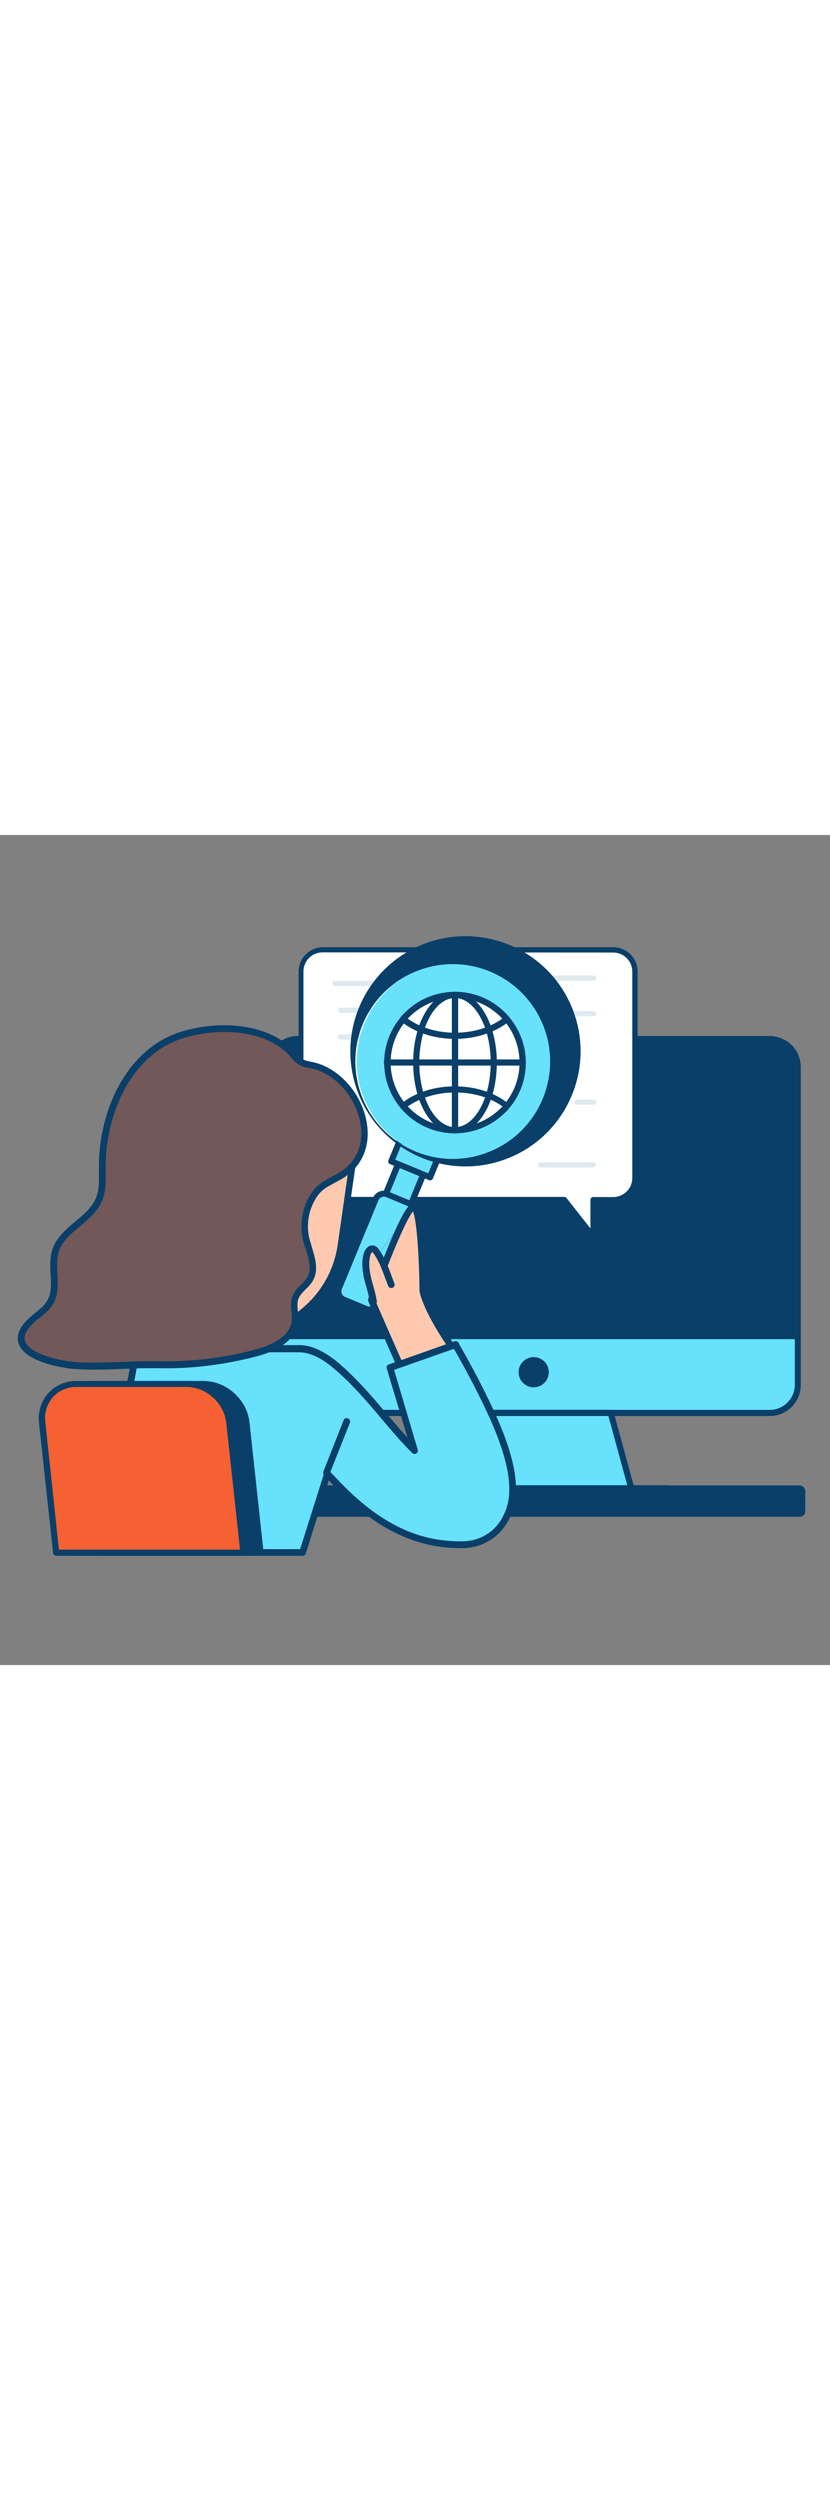 <svg version="1.1" id="Layer_1" xmlns="http://www.w3.org/2000/svg" xmlns:xlink="http://www.w3.org/1999/xlink" x="0px" y="0px" viewBox="0 0 500 500" style="width: 166px;" xml:space="preserve" data-imageid="online-search-92" imageName="Online Search" class="illustrations_image">
<rect x="0" y="0" width="500" height="500" fill="#808080" stroke="none"/>
<style type="text/css">
	.st0_online-search-92{fill:#68E1FD;}
	.st1_online-search-92{fill:#093F68;}
	.st2_online-search-92{fill:#FFFFFF;}
	.st3_online-search-92{fill:#DFEAEF;}
	.st4_online-search-92{fill:#FFC9B0;}
	.st5_online-search-92{fill:#F56132;}
	.st6_online-search-92{fill:#725858;}
</style>
<g id="device_online-search-92">
	<path class="st0_online-search-92 targetColor" d="M480.5,140.4v191.1c-0.1,9.3-7.8,16.8-17.1,16.7H179.6c-4.7,0-9.2-1.9-12.5-5.3c-3-3-4.6-7.1-4.6-11.4V140.4&#10;&#9;&#9;c0.1-9.3,7.7-16.7,17-16.6c0,0,0.1,0,0.1,0h283.8c9.3-0.2,16.9,7.2,17.1,16.5C480.5,140.3,480.5,140.3,480.5,140.4z" style="fill: rgb(104, 225, 253);"/>
	<path class="st1_online-search-92" d="M463.5,350H179.6c-5.2,0-10.2-2.1-13.8-5.8c-3.3-3.4-5.2-8-5.2-12.7V140.4c0.1-10.3,8.6-18.6,18.9-18.5&#10;&#9;&#9;c0,0,0.1,0,0.1,0h283.8c10.4-0.1,18.9,8.1,19,18.5v191.1C482.3,341.8,473.8,350.1,463.5,350C463.5,350,463.5,350,463.5,350z&#10;&#9;&#9; M179.7,125.6c-8.3-0.1-15.1,6.5-15.3,14.8v191.1c0,3.8,1.5,7.4,4.2,10.1c2.9,3,7,4.7,11.2,4.7h283.7c8.3,0.1,15.1-6.5,15.3-14.8&#10;&#9;&#9;V140.4c-0.1-8.3-7-14.9-15.3-14.8L179.7,125.6z"/>
	<polygon class="st0_online-search-92 targetColor" points="380.4,393.7 262.8,393.7 275.1,348.2 367.9,348.2 &#9;" style="fill: rgb(104, 225, 253);"/>
	<path class="st1_online-search-92" d="M380.4,395.5H262.8c-0.6,0-1.1-0.3-1.5-0.7c-0.4-0.4-0.5-1.1-0.3-1.6l12.4-45.5c0.2-0.8,1-1.4,1.8-1.4h92.7&#10;&#9;&#9;c0.8,0,1.6,0.6,1.8,1.4l12.4,45.5c0.3,1-0.3,2-1.3,2.3c0,0,0,0,0,0L380.4,395.5z M265.2,391.8h112.7L366.5,350h-89.8L265.2,391.8z"/>
	<circle class="st1_online-search-92" cx="321.5" cy="323.6" r="7.2"/>
	<path class="st1_online-search-92" d="M321.5,332.7c-5,0-9.1-4.1-9.1-9.1s4.1-9.1,9.1-9.1s9.1,4.1,9.1,9.1l0,0C330.6,328.6,326.6,332.7,321.5,332.7z&#10;&#9;&#9; M321.5,318.2c-3,0-5.4,2.4-5.4,5.4c0,3,2.4,5.4,5.4,5.4c3,0,5.4-2.4,5.4-5.4l0,0l0,0C327,320.6,324.6,318.2,321.5,318.2&#10;&#9;&#9;C321.6,318.2,321.6,318.2,321.5,318.2z"/>
	<path class="st1_online-search-92" d="M480.5,139.6v162.2h-318V139.6c0.1-9.3,7.7-16.7,17-16.6c0,0,0.1,0,0.1,0h283.8c9.3-0.2,16.9,7.2,17.1,16.5&#10;&#9;&#9;C480.5,139.5,480.5,139.5,480.5,139.6z"/>
	<path class="st1_online-search-92" d="M480.5,303.7h-318c-1,0-1.9-0.8-1.9-1.8V139.6c0.1-10.3,8.6-18.6,18.9-18.5c0,0,0.1,0,0.1,0h283.8&#10;&#9;&#9;c10.4-0.1,18.9,8.1,19,18.5v162.2C482.4,302.8,481.6,303.7,480.5,303.7z M164.4,300h314.4V139.6c-0.1-8.3-7-14.9-15.3-14.8H179.6&#10;&#9;&#9;c-8.3-0.1-15.1,6.5-15.3,14.8L164.4,300z"/>
	<path class="st1_online-search-92" d="M401.4,395.5H241.8c-1,0-1.9-0.8-1.9-1.9c0-1,0.8-1.9,1.9-1.9c0,0,0,0,0,0h159.6c1,0,1.9,0.8,1.9,1.9&#10;&#9;&#9;C403.3,394.6,402.4,395.5,401.4,395.5C401.4,395.5,401.4,395.5,401.4,395.5z"/>
	<path class="st1_online-search-92" d="M481.7,410.7H88.7c-1.9,0-3.5-1.6-3.5-3.5v-11.9c0-1.9,1.6-3.5,3.5-3.5h392.9c1.9,0,3.5,1.6,3.5,3.5v11.9&#10;&#9;&#9;C485.2,409.2,483.6,410.7,481.7,410.7z"/>
</g>
<g id="speech-bubble_online-search-92">
	<path class="st2_online-search-92" d="M194.4,69.2h175c7.2,0,13,5.8,13,13l0,0v124.3c0,7.2-5.8,13-13,13l0,0h-12v22l-17.4-22H194.4&#10;&#9;&#9;c-7.2,0-13-5.8-13-13l0,0l0,0V82.2C181.4,75,187.2,69.2,194.4,69.2L194.4,69.2z"/>
	<path class="st1_online-search-92" d="M356.1,242.5l-16.9-21.4H194.5c-8.1,0-14.6-6.6-14.6-14.6V82.2c0-8.1,6.6-14.6,14.6-14.6h175&#10;&#9;&#9;c8.1,0,14.6,6.6,14.6,14.6v124.4c0,8.1-6.6,14.6-14.6,14.6H359v20.4l0,0c0,0.9-0.8,1.6-1.6,1.5&#10;&#9;&#9;C356.9,243.1,356.4,242.9,356.1,242.5z M194.3,70.7c-6.3,0-11.5,5.1-11.5,11.5v124.4c0,6.3,5.1,11.4,11.5,11.4h145.6&#10;&#9;&#9;c0.5,0,1,0.2,1.3,0.6l14.5,18.4v-17.3c0-0.9,0.7-1.6,1.6-1.6c0,0,0,0,0,0h12.1c6.3,0,11.5-5.1,11.5-11.5V82.3&#10;&#9;&#9;c0-6.3-5.1-11.5-11.5-11.5l0,0L194.3,70.7z"/>
	<path class="st3_online-search-92" d="M309.8,87.8h47.5c0.9,0,1.6-0.7,1.7-1.6c0,0,0,0,0,0c0-0.9-0.7-1.6-1.5-1.6c0,0-0.1,0-0.1,0h-47.5&#10;&#9;&#9;c-0.9-0.1-1.7,0.6-1.8,1.5c-0.1,0.9,0.6,1.7,1.5,1.8C309.7,87.8,309.8,87.8,309.8,87.8L309.8,87.8z"/>
	<path class="st3_online-search-92" d="M344,109.2h13.4c0.9,0,1.6-0.7,1.6-1.6c0,0,0,0,0,0c0-0.9-0.7-1.6-1.5-1.6c0,0-0.1,0-0.1,0H344&#10;&#9;&#9;c-0.9,0-1.6,0.7-1.6,1.6c0,0,0,0,0,0c0,0.9,0.7,1.6,1.5,1.6C343.9,109.2,344,109.2,344,109.2z"/>
	<path class="st3_online-search-92" d="M325.5,200.3h31.8c0.9,0,1.6-0.7,1.7-1.6c0,0,0,0,0,0c0-0.9-0.7-1.6-1.5-1.6c0,0-0.1,0-0.1,0h-31.9&#10;&#9;&#9;c-0.9,0.1-1.6,0.9-1.5,1.8C324.1,199.6,324.7,200.3,325.5,200.3L325.5,200.3z"/>
	<path class="st3_online-search-92" d="M201.8,91h35.5c0.9,0,1.6-0.7,1.6-1.6c0-0.9-0.6-1.6-1.5-1.6c0,0-0.1,0-0.1,0h-35.6c-0.9,0-1.6,0.7-1.6,1.6&#10;&#9;&#9;C200.2,90.3,200.9,91,201.8,91L201.8,91z"/>
	<path class="st3_online-search-92" d="M205.2,107.2h18.3c0.9,0,1.6-0.7,1.6-1.6c0-0.9-0.6-1.6-1.5-1.6c0,0-0.1,0-0.1,0h-18.3c-0.9,0-1.6,0.7-1.6,1.6&#10;&#9;&#9;c0,0,0,0,0,0c0,0.9,0.7,1.6,1.5,1.6C205.2,107.2,205.2,107.2,205.2,107.2z"/>
	<path class="st3_online-search-92" d="M205.2,123.3h18.3c0.9,0.1,1.6-0.6,1.7-1.5s-0.6-1.6-1.5-1.7h-18.6c-0.9,0-1.6,0.7-1.6,1.6&#10;&#9;&#9;c0,0.8,0.6,1.5,1.3,1.6H205.2z"/>
	<path class="st3_online-search-92" d="M347.7,162.5h9.7c0.9,0.1,1.7-0.5,1.8-1.3c0.1-0.9-0.5-1.7-1.3-1.8c-0.1,0-0.2,0-0.2,0h-9.9&#10;&#9;&#9;c-0.9,0-1.6,0.7-1.6,1.6c0,0.8,0.6,1.5,1.3,1.6H347.7z"/>
</g>
<g id="magnifying-glass_online-search-92">
	
		<rect x="229.2" y="201.1" transform="matrix(0.381 -0.925 0.925 0.381 -42.323 355.32)" class="st0_online-search-92 targetColor" width="30" height="16.4" style="fill: rgb(104, 225, 253);"/>
	<path class="st1_online-search-92" d="M229.1,220.8c-0.2-0.5-0.2-0.9,0-1.4l11.4-27.7c0.4-0.9,1.5-1.4,2.4-1l0,0l15.2,6.3c0.9,0.4,1.4,1.5,1,2.4l0,0&#10;&#9;&#9;L247.7,227c-0.2,0.5-0.5,0.8-1,1c-0.4,0.2-0.9,0.2-1.4,0l-15.2-6.3C229.6,221.6,229.3,221.2,229.1,220.8z M243.3,194.8l-10,24.3&#10;&#9;&#9;l11.7,4.8l10-24.4L243.3,194.8z"/>
	
		<rect x="238.1" y="175.1" transform="matrix(0.381 -0.925 0.925 0.381 -16.815 350.223)" class="st0_online-search-92 targetColor" width="30" height="25.2" style="fill: rgb(104, 225, 253);"/>
	<path class="st1_online-search-92" d="M234,197.3c-0.2-0.4-0.2-0.9,0-1.4l11.4-27.7c0.4-0.9,1.5-1.4,2.4-1l0,0l23.4,9.6c0.5,0.2,0.8,0.5,1,1&#10;&#9;&#9;c0.2,0.5,0.2,0.9,0,1.4l-11.4,27.7c-0.4,0.9-1.5,1.4-2.4,1l-23.3-9.6C234.6,198.2,234.1,197.8,234,197.3L234,197.3z M248.1,171.3&#10;&#9;&#9;l-10,24.3l19.9,8.2l10-24.3L248.1,171.3z"/>
	<path class="st0_online-search-92 targetColor" d="M222.8,286.6l-18-7.5c-1.5-0.6-2.2-2.3-1.6-3.7c0,0,0,0,0-0.1l24-58.2c0.6-1.5,2.3-2.2,3.7-1.6c0,0,0,0,0.1,0&#10;&#9;&#9;l18,7.4c1.5,0.6,2.2,2.3,1.6,3.7c0,0,0,0,0,0.1l-24,58.2C225.9,286.5,224.3,287.2,222.8,286.6z" style="fill: rgb(104, 225, 253);"/>
	<path class="st1_online-search-92" d="M202.4,277.7c-0.7-1.7-0.7-3.7,0.1-5.4l22.1-53.6c1.5-3.7,5.7-5.4,9.4-3.9l13.4,5.6c1.8,0.7,3.2,2.1,3.9,3.8&#10;&#9;&#9;c0.7,1.8,0.7,3.8,0,5.6l-22.1,53.6c-1.5,3.7-5.7,5.4-9.4,3.9l-13.4-5.6l0,0c-1.8-0.7-3.2-2.1-3.9-3.8L202.4,277.7z M207.1,280.1&#10;&#9;&#9;l40.8-54.4v-0.1c-0.4-0.9-1-1.6-1.9-1.9l-13.4-5.6c-1.8-0.7-3.8,0.1-4.6,1.9l0,0l-22.1,53.6c-0.7,1.8,0.1,3.9,1.9,4.6l0,0l13.4,5.6&#10;&#9;&#9;c1.8,0.7,3.8-0.1,4.6-1.8l0,0l22.1-53.6c0.4-0.8,0.4-1.8,0.1-2.6L207.1,280.1z"/>
	<path class="st0_online-search-92 targetColor" d="M329,159c12.5-30.3-1.9-64.9-32.2-77.4c-30.3-12.5-64.9,1.9-77.4,32.2c-12.5,30.3,1.9,64.9,32.2,77.4&#10;&#9;&#9;c0,0,0,0,0,0C281.9,203.7,316.5,189.3,329,159C329,159,329,159,329,159z" style="fill: rgb(104, 225, 253);"/>
	<path class="st1_online-search-92" d="M217,158.4c-15.5-35,0.3-76,35.3-91.5s76,0.3,91.5,35.3c15.5,35-0.3,76-35.3,91.5&#10;&#9;&#9;c-34.4,15.2-74.7,0.3-90.8-33.7C217.4,159.4,217.2,158.9,217,158.4z M327.7,115.9l-0.6-1.5c-12.2-30-46.3-44.5-76.4-32.3&#10;&#9;&#9;s-44.5,46.3-32.3,76.4c12.2,30,46.3,44.5,76.4,32.3C324.2,178.9,338.8,145.7,327.7,115.9z"/>
	<path class="st2_online-search-92" d="M314.8,137.1c0,9.6-3.4,18.8-9.5,26.2c-0.7,0.9-1.5,1.7-2.2,2.5c-15.8,16-41.6,16.2-57.7,0.3c0,0,0,0,0,0&#10;&#9;&#9;l-0.3-0.3c-0.8-0.8-1.5-1.6-2.2-2.5c-12.7-15.2-12.7-37.2,0-52.4c0.7-0.9,1.5-1.7,2.2-2.5c15.8-16,41.5-16.2,57.5-0.4&#10;&#9;&#9;c0,0,0.1,0.1,0.1,0.1l0.3,0.3c0.8,0.8,1.5,1.6,2.2,2.5C311.4,118.2,314.8,127.5,314.8,137.1z"/>
	<path class="st1_online-search-92" d="M274.1,179.7c-11.4,0-22.3-4.5-30.3-12.6c-0.8-0.8-1.6-1.7-2.4-2.6c-13.3-15.8-13.3-38.9,0-54.7&#10;&#9;&#9;c0.7-0.9,1.5-1.8,2.4-2.6c16.5-16.7,43.5-16.9,60.2-0.4l0.4,0.4c0.8,0.8,1.6,1.7,2.4,2.6c13.3,15.8,13.3,38.9,0,54.7&#10;&#9;&#9;c-0.7,0.9-1.5,1.8-2.4,2.6C296.4,175.1,285.5,179.6,274.1,179.7z M274.1,98.2c-10.4,0-20.3,4.1-27.6,11.5c-0.7,0.8-1.4,1.5-2.1,2.4&#10;&#9;&#9;c-12.1,14.5-12.1,35.5,0,50l2.1,2.4c15.1,15.3,39.7,15.4,55,0.3c0,0,0,0,0,0l0.3-0.3c0.8-0.7,1.5-1.5,2.1-2.4&#10;&#9;&#9;c12.1-14.5,12.1-35.5,0-50l-2.1-2.4C294.5,102.2,284.5,98.1,274.1,98.2z"/>
	<path class="st1_online-search-92" d="M274.1,179.7c-11.4,0-22.3-4.5-30.3-12.6c-0.8-0.8-1.6-1.7-2.4-2.6c-0.3-0.4-0.5-0.9-0.4-1.4&#10;&#9;&#9;c0.1-0.5,0.3-0.9,0.7-1.2c0.8-0.6,1.5-1.2,2.3-1.8c8-5.6,18.7-8.7,30-8.7s22,3.1,30,8.7l2.4,1.8c0.8,0.6,0.9,1.8,0.3,2.6l0,0&#10;&#9;&#9;c-0.7,0.9-1.5,1.8-2.4,2.6C296.3,175.1,285.5,179.6,274.1,179.7z M245.6,163.5l0.9,0.9c15.1,15.3,39.7,15.4,55,0.3c0,0,0,0,0,0&#10;&#9;&#9;l0.3-0.3l0.9-0.9l-0.6-0.4c-7.4-5.2-17.3-8-27.9-8s-20.5,2.9-27.9,8L245.6,163.5z"/>
	<path class="st1_online-search-92" d="M274.1,122.8c-11.3,0-22-3.1-30.1-8.7l-2.4-1.8c-0.8-0.6-0.9-1.7-0.3-2.5c0,0,0-0.1,0.1-0.1&#10;&#9;&#9;c0.7-0.9,1.5-1.8,2.4-2.6c16.5-16.7,43.5-16.9,60.2-0.4l0.4,0.4c0.8,0.8,1.6,1.7,2.4,2.6c0.6,0.8,0.5,1.9-0.2,2.6&#10;&#9;&#9;c-0.8,0.6-1.5,1.2-2.4,1.8C296.1,119.7,285.4,122.8,274.1,122.8z M245.6,110.6l0.6,0.4c7.4,5.2,17.3,8.1,27.9,8.1&#10;&#9;&#9;s20.5-2.9,27.9-8.1l0.6-0.4l-0.9-0.9c-15.1-15.3-39.7-15.4-55-0.3c0,0,0,0,0,0l-0.3,0.3C246.2,110,245.8,110.3,245.6,110.6z"/>
	<path class="st1_online-search-92" d="M274.1,179.7c-14.1,0-25.2-18.7-25.2-42.6s11.1-42.6,25.2-42.6c13.9,0,25.2,19.1,25.2,42.6&#10;&#9;&#9;C299.3,161,288.2,179.7,274.1,179.7z M274.1,98.2c-11.9,0-21.5,17.4-21.5,38.9s9.6,38.9,21.5,38.9s21.5-17.4,21.5-38.9&#10;&#9;&#9;S285.9,98.2,274.1,98.2z"/>
	<path class="st1_online-search-92" d="M314.8,138.9h-81.5c-1,0.1-2-0.6-2.1-1.6c-0.1-1,0.6-2,1.6-2.1c0.1,0,0.2,0,0.2,0h81.8c1,0,1.9,0.8,1.9,1.8&#10;&#9;&#9;c0,0.9-0.7,1.7-1.6,1.9H314.8z"/>
	<path class="st1_online-search-92" d="M274.1,179.7c-1,0-1.9-0.9-1.9-1.9V96.3c0-1,0.9-1.9,1.9-1.9c1,0,1.9,0.8,1.9,1.8c0,0,0,0.1,0,0.1v81.5&#10;&#9;&#9;C276,178.8,275.1,179.6,274.1,179.7L274.1,179.7z"/>
</g>
<g id="character_online-search-92">
	<path class="st4_online-search-92" d="M182.2,170.6c13.4,33,27.9,17.5,32.4,12l-9.3,64.9c-4.7,32.3-33.2,55.7-65.8,53.9l-1.9,13.3&#10;&#9;&#9;c-0.8,5.9-6.2,10-12.1,9.2s-10-6.2-9.2-12.1c0-0.1,0-0.1,0-0.2l1.8-12.5c-37.6-6.8-51.4-42-47.2-71L89,171.8&#10;&#9;&#9;C89,171.8,111,194.6,182.2,170.6z"/>
	<path class="st1_online-search-92" d="M129.1,325.7c-7,1.2-13.6-3.4-14.8-10.4c-0.2-1.3-0.3-2.7-0.1-4l1.5-10.6c-17-3.6-30.3-13.2-38.7-27.8&#10;&#9;&#9;c-7.5-13-10.4-29.4-8.2-45.1c0-0.1,0-0.2,0.1-0.3l18-56.3c0.3-1.1,1.4-1.7,2.5-1.4c0.4,0.1,0.7,0.3,0.9,0.6&#10;&#9;&#9;c0.2,0.2,22.3,21.5,91.1-1.8c1-0.4,2.2,0.2,2.5,1.2c4.7,11.6,10.1,18.2,15.6,19.1c4.2,0.6,8.7-1.9,13.4-7.6&#10;&#9;&#9;c0.6-0.9,1.9-1.1,2.8-0.5c0.7,0.5,1,1.3,0.8,2.1l-9.3,64.9c-4.9,32.6-33.2,56.4-66.1,55.7l-1.6,11.5&#10;&#9;&#9;C138.8,320.5,134.6,324.8,129.1,325.7z M72.9,228.6c-4.1,29.2,10.2,62.1,45.6,68.5c1.1,0.2,1.8,1.2,1.7,2.3l-1.8,12.5&#10;&#9;&#9;c-0.7,4.8,2.6,9.2,7.4,9.9c0,0,0,0,0,0c4.8,0.7,9.2-2.6,9.9-7.4l1.9-13.3c0.2-1,1.1-1.8,2.1-1.8c31.5,1.6,59.1-21,63.7-52.2&#10;&#9;&#9;l8.4-58.7c-4.2,3.6-8.4,5.1-12.6,4.4c-6.8-1-12.8-7.7-18-19.8c-58.2,19.3-83.6,7.4-91.1,2.2L72.9,228.6z"/>
	<path class="st1_online-search-92" d="M111.2,434.2c-1.1,0-2-0.9-2-2v-86c0-1.1,0.9-2,2-2c1.1,0,2,0.9,2,2v85.9c0,1.1-0.9,2-2,2&#10;&#9;&#9;C111.3,434.2,111.2,434.2,111.2,434.2z"/>
	<path class="st0_online-search-92 targetColor" d="M59.8,432.2L81,317.1l1.7-2c3.9-3.8,9.1-5.9,14.5-5.9h81.4c2.2,0,10.4-1.1,23.5,9.9&#10;&#9;&#9;c19,15.9,33.4,37.7,47.6,51.2L235,320.8l39.5-13.9c0.3,0.9,10.7,18.2,20.7,39.7c18.4,39.5,14.7,55.5,9.3,65.4&#10;&#9;&#9;c-3.9,7.4-10.8,12.8-18.9,14.7c-2.4,0.6-4.8,0.9-7.3,0.9c-16.3,0-42.4-3-73.9-35.2c-2.4-2.5-4.8-5-7.1-7.4l-15,47.3L59.8,432.2z" style="fill: rgb(104, 225, 253);"/>
	<path class="st1_online-search-92" d="M182.3,434.2H59.8c-1.1,0-2-0.9-2-2c0-0.1,0-0.3,0-0.4L79,316.8c0.1-0.4,0.2-0.7,0.4-1c1.1-1.3,1.7-2,1.7-2&#10;&#9;&#9;c4.3-4.2,10.1-6.5,16.1-6.5h81.9c3.2-0.1,11.5-0.3,24.4,10.4c11.3,9.5,21.2,21.2,29.9,31.5c4.2,4.9,8.2,9.7,12.1,13.9L233,321.4&#10;&#9;&#9;c-0.3-1,0.2-2.2,1.3-2.5l39.5-13.9c1-0.4,2.2,0.1,2.6,1.2c0,0,0,0.1,0,0.1c0.1,0.2,0.6,1.2,1.5,2.7c3.4,6,11.4,20.1,19.1,36.8&#10;&#9;&#9;c18.8,40.1,14.8,57,9.2,67.2c-4.2,7.9-11.6,13.6-20.2,15.7c-2.5,0.6-5.1,0.9-7.8,0.9c-17.3,0-44-3.7-75.4-35.9&#10;&#9;&#9;c-1.6-1.6-3.2-3.3-4.7-4.9l-13.9,44C184,433.7,183.2,434.2,182.3,434.2z M62.3,430.2h118.5l14.5-45.9c0.3-1.1,1.4-1.7,2.5-1.4&#10;&#9;&#9;c0.4,0.1,0.7,0.3,1,0.6c2.3,2.4,4.7,4.9,7.1,7.4c29.9,30.7,54.4,34.6,72.4,34.6c2.3,0,4.6-0.3,6.8-0.8c7.6-1.8,14-6.8,17.6-13.7&#10;&#9;&#9;c5.1-9.4,8.6-25-9.4-63.5c-7.7-16.5-15.6-30.5-19-36.5l-0.9-1.5l-36,12.7l14.2,47.9c0.4,1-0.1,2.2-1.1,2.6&#10;&#9;&#9;c-0.8,0.3-1.7,0.1-2.2-0.5c-5.9-5.7-11.8-12.7-18.1-20.1c-9-10.7-18.4-21.8-29.4-31c-11.6-9.8-18.9-9.5-21.6-9.5h-82&#10;&#9;&#9;c-4.9,0-9.6,1.9-13.1,5.3l-1.2,1.3L62.3,430.2z"/>
	<path class="st1_online-search-92" d="M196.8,386.3c-0.3,0-0.5-0.1-0.8-0.1c-1-0.4-1.6-1.5-1.2-2.6c0,0,0-0.1,0-0.1l12.2-31c0.4-1,1.6-1.6,2.6-1.1&#10;&#9;&#9;c1,0.4,1.6,1.6,1.2,2.6l0,0l-12.3,31C198.4,385.8,197.6,386.3,196.8,386.3z"/>
	<path class="st1_online-search-92" d="M122.6,330.7H56.2c-12.8,0-22.1,10.4-20.7,23.2l8.5,78.5h112.8l-8.5-78.5C147,341.1,135.4,330.7,122.6,330.7z"/>
	<path class="st1_online-search-92" d="M156.9,434.2H44c-0.9,0-1.7-0.7-1.8-1.6l-8.5-78.4c-1.7-12.2,6.9-23.4,19.1-25.1c1.1-0.2,2.3-0.2,3.5-0.2h66.4&#10;&#9;&#9;c13.7,0,26.1,11.2,27.6,24.9l8.5,78.4c0.1,1-0.6,1.9-1.6,2C157,434.2,157,434.2,156.9,434.2z M45.7,430.5h109.1l-8.3-76.4&#10;&#9;&#9;c-1.3-11.9-12-21.6-23.9-21.6H56.2c-5.4-0.1-10.6,2.1-14.2,6.1c-3.6,4.1-5.3,9.6-4.6,15L45.7,430.5z"/>
	<path class="st5_online-search-92" d="M112.4,330.7H46.1c-12.8,0-22.1,10.4-20.7,23.2l8.5,78.5h112.8l-8.5-78.5C136.8,341.1,125.3,330.7,112.4,330.7&#10;&#9;&#9;z"/>
	<path class="st1_online-search-92" d="M146.7,434.2H33.9c-1,0-1.8-0.7-1.9-1.6l-8.5-78.4c-0.8-6.5,1.2-13,5.5-17.9c4.3-4.8,10.5-7.5,17-7.4h66.4&#10;&#9;&#9;c13.7,0,26.1,11.2,27.6,24.9l8.5,78.4c0,0.5-0.1,1-0.5,1.4C147.7,434,147.2,434.2,146.7,434.2z M35.5,430.5h109.1l-8.3-76.4&#10;&#9;&#9;c-1.3-11.9-12-21.6-23.9-21.6H46.1c-5.4-0.1-10.6,2.1-14.2,6.1c-3.6,4.1-5.3,9.6-4.6,15L35.5,430.5z"/>
	<path class="st4_online-search-92" d="M240.7,318.8l-16.9-38.6c0,0,21.7-61.5,26.1-55.6s4.8,49.7,4.8,49.7s1.5,10.8,17.2,33.6L240.7,318.8z"/>
	<path class="st1_online-search-92" d="M240.7,320.8c-0.8,0-1.6-0.5-1.9-1.2L221.9,281c-0.2-0.5-0.2-1-0.1-1.5c0.1-0.1,4.9-14,10.5-27.7&#10;&#9;&#9;c11.6-28.9,14.6-29.3,16.4-29.6c1.1-0.2,2.2,0.3,2.8,1.2c4.6,6.1,5.2,43,5.2,50.7c0.2,1.1,2.5,11.8,16.8,32.6&#10;&#9;&#9;c0.7,0.9,0.5,2.1-0.4,2.8c-0.2,0.1-0.4,0.2-0.6,0.3l-31.2,11C241.1,320.8,240.9,320.9,240.7,320.8z M225.9,280.1l15.9,36.2&#10;&#9;&#9;l26.9-9.5c-14.4-21.5-16-31.8-16-32.2c0-0.1,0-0.2,0-0.3c-0.1-15.6-1.3-41.2-3.9-47.5C244.6,231.4,234.3,256.5,225.9,280.1&#10;&#9;&#9;L225.9,280.1z"/>
	<path class="st4_online-search-92" d="M224.9,281.1c-0.8-4.8-2.4-9.4-3.5-14.1s-1.7-9.7-0.4-14.4c0.5-1.8,2-3.9,3.8-3.3c0.7,0.3,1.3,0.8,1.7,1.5&#10;&#9;&#9;c3.5,4.9,5.6,10.7,7.7,16.4c0.4,1.2,0.9,2.5,1.3,3.7"/>
	<path class="st1_online-search-92" d="M224.9,283.2c-1,0-1.9-0.7-2-1.7c-0.5-2.8-1.2-5.7-2-8.5c-0.5-1.9-1-3.7-1.5-5.5c-1.4-6.2-1.5-11.1-0.3-15.4&#10;&#9;&#9;c0.5-1.8,1.6-3.4,3.2-4.4c1-0.5,2.1-0.6,3.2-0.3c1.1,0.4,2.1,1.2,2.7,2.2c3.7,5.2,5.9,11.1,8,16.9l0.2,0.5c0.4,1.1,0.8,2.2,1.2,3.2&#10;&#9;&#9;c0.4,1.1-0.2,2.2-1.2,2.6s-2.2-0.2-2.6-1.2c-0.4-1.1-0.8-2.1-1.2-3.2l-0.2-0.5c-2-5.5-4-11.2-7.4-15.9c-0.4-0.6-0.6-0.7-0.7-0.8&#10;&#9;&#9;c-0.6,0.5-1,1.2-1.2,1.9c-1,3.6-0.9,7.9,0.4,13.4c0.4,1.8,0.9,3.6,1.4,5.4c0.9,2.9,1.6,5.9,2.1,8.9c0.2,1.1-0.5,2.1-1.6,2.3&#10;&#9;&#9;c0,0,0,0-0.1,0C225.1,283.2,225,283.2,224.9,283.2z"/>
	<path class="st6_online-search-92" d="M185.4,246.6c-0.4-1.3-0.7-2.5-1-3.8c-1.7-8.1-0.4-16.6,3.6-23.8c4.4-8,9.5-9.3,16.7-13.4&#10;&#9;&#9;c29.1-16.5,11.5-61-16.5-66.8c-2.3-0.5-4.7-0.7-6.7-1.9s-3.7-3.2-5.4-5.1c-15.4-17-44.2-17.9-65-11.8&#10;&#9;&#9;c-33.5,9.7-49.3,46.8-49.3,79.1c0,6.9,0.7,14.2-2,20.6c-5.3,12.5-22,17.8-26.2,30.7c-3.2,10,2,21.9-3.2,31&#10;&#9;&#9;c-3,5.1-8.6,8.1-12.7,12.4c-17.6,18.2,17,25.4,29,26c16.7,0.9,32.6-0.9,49.1-0.6c19.9,0.4,39.7-2.1,58.9-7.3&#10;&#9;&#9;c10.2-2.8,21.9-8.3,23.1-18.7c0.6-4.9-1.4-10.1,0.4-14.7s6.6-7.2,9-11.5C190.4,260.8,187.5,253.6,185.4,246.6z"/>
	<path class="st1_online-search-92" d="M136,318.1c-13.3,2.3-26.9,3.4-40.4,3.1c-7.2-0.1-14.4,0.1-21.4,0.4c-9,0.4-18.3,0.7-27.7,0.2&#10;&#9;&#9;c-7.7-0.4-30.8-4-35.1-15c-1.8-4.5-0.2-9.4,4.8-14.5c1.6-1.6,3.3-3.1,5.1-4.5c2.9-2.3,5.6-4.5,7.2-7.4c2.6-4.5,2.3-10,2-15.7&#10;&#9;&#9;c-0.3-5-0.5-10.1,1-14.9c2.4-7.3,8.2-12.2,13.9-17c5.1-4.3,9.9-8.3,12.3-13.9c2.1-4.9,2-10.4,1.9-16.2c0-1.2,0-2.4,0-3.5&#10;&#9;&#9;c0-32,15.9-71,50.8-81.1c22-6.4,51.3-5,67.1,12.4c0.3,0.3,0.6,0.7,0.9,1c1.1,1.4,2.4,2.7,3.9,3.6c1.5,0.7,3,1.1,4.6,1.4&#10;&#9;&#9;c0.5,0.1,1,0.2,1.5,0.3c15.8,3.3,29.9,19.2,32.6,36.9c2.3,14.5-3.4,26.8-15.5,33.7c-1.4,0.8-2.8,1.5-4,2.2&#10;&#9;&#9;c-5,2.6-8.6,4.5-11.9,10.4c-3.8,6.8-5,14.7-3.4,22.4c0.3,1.2,0.6,2.4,1,3.6c0.2,0.8,0.5,1.6,0.7,2.4c2,6.6,4.1,13.4,0.8,19.7&#10;&#9;&#9;c-1.2,2.1-2.8,4-4.6,5.6c-1.8,1.8-3.5,3.5-4.3,5.6c-0.9,2.3-0.6,4.9-0.4,7.7c0.3,2.1,0.3,4.3,0.1,6.5c-1.1,9.3-9.6,16.4-24.6,20.5&#10;&#9;&#9;C148.8,315.6,142.4,317,136,318.1z M120.7,119.9c-3.1,0.5-6.1,1.2-9.1,2.1c-32.9,9.5-47.9,46.7-47.9,77.1c0,1.1,0,2.3,0,3.4&#10;&#9;&#9;c0.1,6,0.2,12.2-2.2,17.9c-2.8,6.5-8.2,11-13.4,15.4c-5.5,4.6-10.7,8.9-12.7,15.1c-1.3,4.1-1.1,8.6-0.8,13.4&#10;&#9;&#9;c0.3,6.1,0.7,12.4-2.5,18c-2.1,3.5-5.1,6.1-8.2,8.5c-1.7,1.3-3.3,2.7-4.8,4.2c-3.7,3.9-5,7.3-3.9,10.2c3,7.7,22,11.9,31.5,12.4&#10;&#9;&#9;c9.2,0.5,18.5,0.1,27.4-0.2c7-0.3,14.3-0.5,21.6-0.4c19.7,0.4,39.3-2,58.4-7.1c9.2-2.5,20.5-7.5,21.6-17c0.1-1.9,0.1-3.8-0.1-5.6&#10;&#9;&#9;c-0.3-3.1-0.6-6.4,0.6-9.5c1.1-2.9,3.2-5,5.2-7c1.5-1.4,2.8-3,3.9-4.7c2.6-4.8,0.8-10.5-1.1-16.5l-0.8-2.4l0,0&#10;&#9;&#9;c-0.4-1.3-0.8-2.6-1-3.9c-1.8-8.6-0.5-17.6,3.8-25.3c3.9-7,8.4-9.3,13.6-12.1c1.2-0.6,2.5-1.3,3.9-2.1c10.6-6,15.5-16.8,13.5-29.5&#10;&#9;&#9;c-2.5-16.1-15.2-30.6-29.4-33.6l-1.4-0.3c-2-0.3-4-0.9-5.9-1.8c-1.9-1.2-3.7-2.7-5.1-4.5l-0.8-1C162,119.4,139.9,116.6,120.7,119.9&#10;&#9;&#9;z"/>
</g>
</svg>